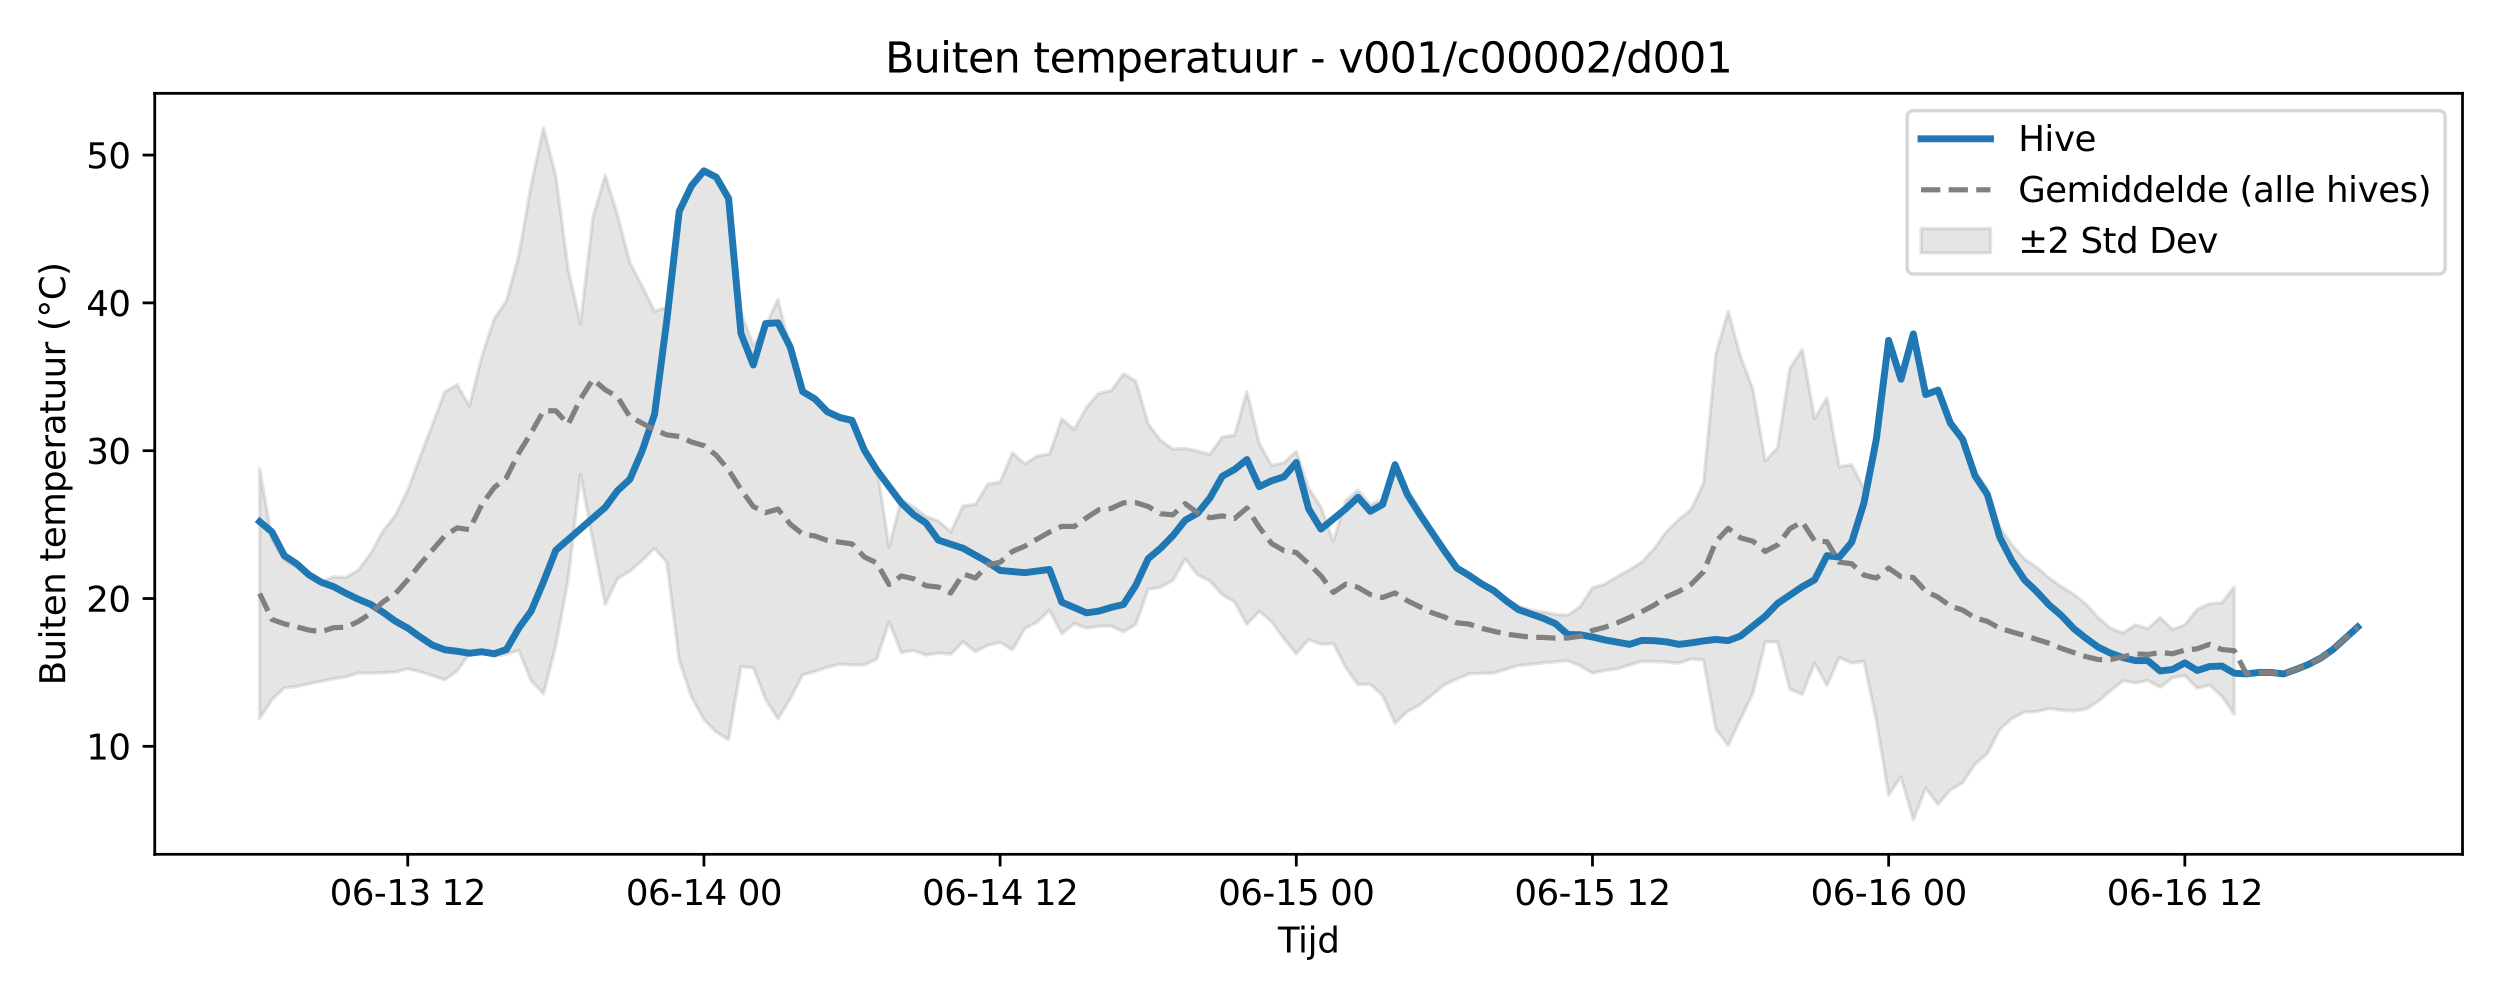 <?xml version="1.0" encoding="utf-8" standalone="no"?>
<!DOCTYPE svg PUBLIC "-//W3C//DTD SVG 1.1//EN"
  "http://www.w3.org/Graphics/SVG/1.1/DTD/svg11.dtd">
<svg xmlns:xlink="http://www.w3.org/1999/xlink" width="720pt" height="288pt" viewBox="0 0 720 288" xmlns="http://www.w3.org/2000/svg" version="1.1">
 <defs>
  <style type="text/css">*{stroke-linejoin: round; stroke-linecap: butt}</style>
 </defs>
 <g id="figure_1">
  <g id="patch_1">
   <path d="M 0 288 
L 720 288 
L 720 0 
L 0 0 
z
" style="fill: #ffffff"/>
  </g>
  <g id="axes_1">
   <g id="patch_2">
    <path d="M 44.57 246.04 
L 709.2 246.04 
L 709.2 26.88 
L 44.57 26.88 
z
" style="fill: #ffffff"/>
   </g>
   <g id="FillBetweenPolyCollection_1">
    <defs>
     <path id="m9aa2c7f801" d="M 74.78 -153.02 
L 74.78 -81.066 
L 78.335 -86.49 
L 81.889 -89.911 
L 85.443 -90.273 
L 88.997 -91.073 
L 92.551 -91.799 
L 96.105 -92.55 
L 99.66 -93.074 
L 103.214 -94.195 
L 106.768 -94.125 
L 110.322 -94.254 
L 113.876 -94.482 
L 117.431 -95.348 
L 120.985 -94.517 
L 124.539 -93.425 
L 128.093 -92.228 
L 131.647 -94.731 
L 135.201 -99.868 
L 138.756 -100.199 
L 142.31 -99.017 
L 145.864 -99.599 
L 149.418 -100.655 
L 152.972 -91.926 
L 156.526 -88.202 
L 160.081 -102.16 
L 163.635 -121.076 
L 167.189 -151.385 
L 170.743 -132.271 
L 174.297 -113.906 
L 177.851 -121.336 
L 181.406 -123.522 
L 184.96 -126.594 
L 188.514 -130.102 
L 192.068 -126.028 
L 195.622 -97.785 
L 199.176 -87.246 
L 202.731 -80.823 
L 206.285 -77.133 
L 209.839 -74.995 
L 213.393 -96.027 
L 216.947 -95.723 
L 220.501 -86.582 
L 224.056 -80.999 
L 227.61 -86.759 
L 231.164 -93.682 
L 234.718 -94.595 
L 238.272 -95.814 
L 241.826 -96.694 
L 245.381 -96.499 
L 248.935 -96.49 
L 252.489 -98.153 
L 256.043 -108.848 
L 259.597 -100.07 
L 263.152 -100.645 
L 266.706 -99.366 
L 270.26 -99.901 
L 273.814 -99.614 
L 277.368 -103.15 
L 280.922 -100.325 
L 284.477 -102.147 
L 288.031 -102.98 
L 291.585 -100.835 
L 295.139 -106.987 
L 298.693 -108.811 
L 302.247 -112.264 
L 305.802 -105.455 
L 309.356 -108.427 
L 312.91 -107.128 
L 316.464 -107.616 
L 320.018 -107.706 
L 323.572 -106.033 
L 327.127 -108.221 
L 330.681 -118.3 
L 334.235 -118.886 
L 337.789 -120.81 
L 341.343 -127.055 
L 344.897 -122.469 
L 348.452 -120.669 
L 352.006 -116.715 
L 355.56 -114.679 
L 359.114 -108.186 
L 362.668 -111.968 
L 366.222 -108.997 
L 369.777 -104.047 
L 373.331 -99.724 
L 376.885 -103.823 
L 380.439 -102.444 
L 383.993 -102.705 
L 387.548 -95.779 
L 391.102 -90.846 
L 394.656 -90.92 
L 398.21 -87.684 
L 401.764 -79.696 
L 405.318 -83.081 
L 408.873 -84.967 
L 412.427 -87.858 
L 415.981 -90.791 
L 419.535 -92.411 
L 423.089 -93.944 
L 426.643 -94.062 
L 430.198 -94.158 
L 433.752 -95.237 
L 437.306 -96.351 
L 440.86 -96.65 
L 444.414 -97.1 
L 447.968 -97.377 
L 451.523 -97.697 
L 455.077 -96.255 
L 458.631 -94.132 
L 462.185 -94.909 
L 465.739 -95.332 
L 469.293 -96.459 
L 472.848 -97.521 
L 476.402 -97.484 
L 479.956 -97.324 
L 483.51 -96.977 
L 487.064 -98.203 
L 490.618 -97.889 
L 494.173 -78.012 
L 497.727 -73.313 
L 501.281 -80.928 
L 504.835 -88.345 
L 508.389 -103.109 
L 511.944 -103.118 
L 515.498 -89.493 
L 519.052 -88.042 
L 522.606 -97.057 
L 526.16 -90.574 
L 529.714 -98.636 
L 533.269 -97.093 
L 536.823 -97.524 
L 540.377 -80.646 
L 543.931 -59.043 
L 547.485 -64.287 
L 551.039 -51.922 
L 554.594 -61.022 
L 558.148 -56.313 
L 561.702 -60.457 
L 565.256 -62.588 
L 568.81 -67.962 
L 572.364 -70.963 
L 575.919 -77.898 
L 579.473 -81.077 
L 583.027 -82.907 
L 586.581 -83.037 
L 590.135 -83.885 
L 593.689 -83.488 
L 597.244 -83.236 
L 600.798 -83.774 
L 604.352 -86.061 
L 607.906 -89.117 
L 611.46 -91.934 
L 615.014 -91.343 
L 618.569 -92.022 
L 622.123 -90.08 
L 625.677 -92.778 
L 629.231 -93.439 
L 632.785 -89.811 
L 636.339 -90.721 
L 639.894 -87.49 
L 643.448 -82.254 
L 643.448 -118.981 
L 643.448 -118.981 
L 639.894 -114.383 
L 636.339 -114.132 
L 632.785 -112.488 
L 629.231 -108.056 
L 625.677 -106.682 
L 622.123 -110.119 
L 618.569 -106.985 
L 615.014 -108.047 
L 611.46 -105.729 
L 607.906 -106.986 
L 604.352 -110.018 
L 600.798 -113.984 
L 597.244 -116.84 
L 593.689 -119.024 
L 590.135 -121.583 
L 586.581 -124.607 
L 583.027 -127.031 
L 579.473 -131.014 
L 575.919 -136.227 
L 572.364 -147.135 
L 568.81 -152.17 
L 565.256 -161.99 
L 561.702 -166.487 
L 558.148 -175.74 
L 554.594 -174.437 
L 551.039 -191.436 
L 547.485 -179.497 
L 543.931 -189.755 
L 540.377 -162.381 
L 536.823 -147.206 
L 533.269 -154.213 
L 529.714 -153.521 
L 526.16 -173.409 
L 522.606 -167.446 
L 519.052 -187.34 
L 515.498 -181.963 
L 511.944 -159.019 
L 508.389 -155.244 
L 504.835 -175.921 
L 501.281 -185.277 
L 497.727 -198.356 
L 494.173 -186.017 
L 490.618 -148.78 
L 487.064 -141.276 
L 483.51 -138.363 
L 479.956 -134.918 
L 476.402 -129.957 
L 472.848 -126.159 
L 469.293 -123.863 
L 465.739 -121.891 
L 462.185 -119.783 
L 458.631 -118.716 
L 455.077 -113.258 
L 451.523 -110.822 
L 447.968 -111.048 
L 444.414 -111.727 
L 440.86 -112.318 
L 437.306 -113.399 
L 433.752 -115.506 
L 430.198 -118.264 
L 426.643 -120.039 
L 423.089 -122.593 
L 419.535 -124.883 
L 415.981 -129.838 
L 412.427 -135.183 
L 408.873 -141.433 
L 405.318 -146.914 
L 401.764 -154.77 
L 398.21 -144.179 
L 394.656 -142.599 
L 391.102 -146.86 
L 387.548 -143.748 
L 383.993 -132.063 
L 380.439 -141.908 
L 376.885 -147.435 
L 373.331 -158.014 
L 369.777 -154.779 
L 366.222 -153.945 
L 362.668 -160.292 
L 359.114 -175.191 
L 355.56 -162.69 
L 352.006 -162.121 
L 348.452 -157.126 
L 344.897 -158.117 
L 341.343 -158.828 
L 337.789 -158.664 
L 334.235 -161.18 
L 330.681 -165.928 
L 327.127 -178.254 
L 323.572 -180.348 
L 320.018 -175.434 
L 316.464 -174.767 
L 312.91 -170.62 
L 309.356 -164.307 
L 305.802 -167.374 
L 302.247 -157.253 
L 298.693 -156.638 
L 295.139 -154.417 
L 291.585 -157.575 
L 288.031 -149.129 
L 284.477 -148.572 
L 280.922 -142.702 
L 277.368 -142.29 
L 273.814 -134.813 
L 270.26 -137.946 
L 266.706 -139.261 
L 263.152 -141.956 
L 259.597 -144.187 
L 256.043 -130.461 
L 252.489 -153.626 
L 248.935 -158.694 
L 245.381 -166.23 
L 241.826 -167.1 
L 238.272 -168.878 
L 234.718 -172.652 
L 231.164 -174.723 
L 227.61 -187.299 
L 224.056 -201.762 
L 220.501 -194.146 
L 216.947 -188.515 
L 213.393 -198.031 
L 209.839 -230.283 
L 206.285 -236.613 
L 202.731 -238.504 
L 199.176 -234.115 
L 195.622 -226.84 
L 192.068 -199.449 
L 188.514 -198.355 
L 184.96 -205.505 
L 181.406 -212.456 
L 177.851 -225.995 
L 174.297 -237.587 
L 170.743 -225.277 
L 167.189 -194.81 
L 163.635 -210.503 
L 160.081 -237.223 
L 156.526 -251.158 
L 152.972 -234.706 
L 149.418 -214.442 
L 145.864 -201.347 
L 142.31 -196.091 
L 138.756 -185.239 
L 135.201 -171.055 
L 131.647 -177.205 
L 128.093 -175.147 
L 124.539 -165.698 
L 120.985 -156.437 
L 117.431 -146.747 
L 113.876 -139.585 
L 110.322 -135.109 
L 106.768 -128.608 
L 103.214 -123.856 
L 99.66 -121.673 
L 96.105 -121.906 
L 92.551 -120.393 
L 88.997 -121.971 
L 85.443 -124.696 
L 81.889 -126.741 
L 78.335 -132.716 
L 74.78 -153.02 
z
" style="stroke: #808080; stroke-opacity: 0.2"/>
    </defs>
    <g clip-path="url(#p217042238e)">
     <use xlink:href="#m9aa2c7f801" x="0" y="288" style="fill: #808080; fill-opacity: 0.2; stroke: #808080; stroke-opacity: 0.2"/>
    </g>
   </g>
   <g id="matplotlib.axis_1">
    <g id="xtick_1">
     <g id="line2d_1">
      <defs>
       <path id="m844fda7d83" d="M 0 0 
L 0 3.5 
" style="stroke: #000000; stroke-width: 0.8"/>
      </defs>
      <g>
       <use xlink:href="#m844fda7d83" x="117.431" y="246.04" style="stroke: #000000; stroke-width: 0.8"/>
      </g>
     </g>
     <g id="text_1">
      <!-- 06-13 12 -->
      <g transform="translate(94.95 260.638) scale(0.1 -0.1)">
       <defs>
        <path id="DejaVuSans-30" d="M 2034 4250 
Q 1547 4250 1301 3770 
Q 1056 3291 1056 2328 
Q 1056 1369 1301 889 
Q 1547 409 2034 409 
Q 2525 409 2770 889 
Q 3016 1369 3016 2328 
Q 3016 3291 2770 3770 
Q 2525 4250 2034 4250 
z
M 2034 4750 
Q 2819 4750 3233 4129 
Q 3647 3509 3647 2328 
Q 3647 1150 3233 529 
Q 2819 -91 2034 -91 
Q 1250 -91 836 529 
Q 422 1150 422 2328 
Q 422 3509 836 4129 
Q 1250 4750 2034 4750 
z
" transform="scale(0.016)"/>
        <path id="DejaVuSans-36" d="M 2113 2584 
Q 1688 2584 1439 2293 
Q 1191 2003 1191 1497 
Q 1191 994 1439 701 
Q 1688 409 2113 409 
Q 2538 409 2786 701 
Q 3034 994 3034 1497 
Q 3034 2003 2786 2293 
Q 2538 2584 2113 2584 
z
M 3366 4563 
L 3366 3988 
Q 3128 4100 2886 4159 
Q 2644 4219 2406 4219 
Q 1781 4219 1451 3797 
Q 1122 3375 1075 2522 
Q 1259 2794 1537 2939 
Q 1816 3084 2150 3084 
Q 2853 3084 3261 2657 
Q 3669 2231 3669 1497 
Q 3669 778 3244 343 
Q 2819 -91 2113 -91 
Q 1303 -91 875 529 
Q 447 1150 447 2328 
Q 447 3434 972 4092 
Q 1497 4750 2381 4750 
Q 2619 4750 2861 4703 
Q 3103 4656 3366 4563 
z
" transform="scale(0.016)"/>
        <path id="DejaVuSans-2d" d="M 313 2009 
L 1997 2009 
L 1997 1497 
L 313 1497 
L 313 2009 
z
" transform="scale(0.016)"/>
        <path id="DejaVuSans-31" d="M 794 531 
L 1825 531 
L 1825 4091 
L 703 3866 
L 703 4441 
L 1819 4666 
L 2450 4666 
L 2450 531 
L 3481 531 
L 3481 0 
L 794 0 
L 794 531 
z
" transform="scale(0.016)"/>
        <path id="DejaVuSans-33" d="M 2597 2516 
Q 3050 2419 3304 2112 
Q 3559 1806 3559 1356 
Q 3559 666 3084 287 
Q 2609 -91 1734 -91 
Q 1441 -91 1130 -33 
Q 819 25 488 141 
L 488 750 
Q 750 597 1062 519 
Q 1375 441 1716 441 
Q 2309 441 2620 675 
Q 2931 909 2931 1356 
Q 2931 1769 2642 2001 
Q 2353 2234 1838 2234 
L 1294 2234 
L 1294 2753 
L 1863 2753 
Q 2328 2753 2575 2939 
Q 2822 3125 2822 3475 
Q 2822 3834 2567 4026 
Q 2313 4219 1838 4219 
Q 1578 4219 1281 4162 
Q 984 4106 628 3988 
L 628 4550 
Q 988 4650 1302 4700 
Q 1616 4750 1894 4750 
Q 2613 4750 3031 4423 
Q 3450 4097 3450 3541 
Q 3450 3153 3228 2886 
Q 3006 2619 2597 2516 
z
" transform="scale(0.016)"/>
        <path id="DejaVuSans-20" transform="scale(0.016)"/>
        <path id="DejaVuSans-32" d="M 1228 531 
L 3431 531 
L 3431 0 
L 469 0 
L 469 531 
Q 828 903 1448 1529 
Q 2069 2156 2228 2338 
Q 2531 2678 2651 2914 
Q 2772 3150 2772 3378 
Q 2772 3750 2511 3984 
Q 2250 4219 1831 4219 
Q 1534 4219 1204 4116 
Q 875 4013 500 3803 
L 500 4441 
Q 881 4594 1212 4672 
Q 1544 4750 1819 4750 
Q 2544 4750 2975 4387 
Q 3406 4025 3406 3419 
Q 3406 3131 3298 2873 
Q 3191 2616 2906 2266 
Q 2828 2175 2409 1742 
Q 1991 1309 1228 531 
z
" transform="scale(0.016)"/>
       </defs>
       <use xlink:href="#DejaVuSans-30"/>
       <use xlink:href="#DejaVuSans-36" transform="translate(63.623 0)"/>
       <use xlink:href="#DejaVuSans-2d" transform="translate(127.246 0)"/>
       <use xlink:href="#DejaVuSans-31" transform="translate(163.33 0)"/>
       <use xlink:href="#DejaVuSans-33" transform="translate(226.953 0)"/>
       <use xlink:href="#DejaVuSans-20" transform="translate(290.576 0)"/>
       <use xlink:href="#DejaVuSans-31" transform="translate(322.363 0)"/>
       <use xlink:href="#DejaVuSans-32" transform="translate(385.986 0)"/>
      </g>
     </g>
    </g>
    <g id="xtick_2">
     <g id="line2d_2">
      <g>
       <use xlink:href="#m844fda7d83" x="202.731" y="246.04" style="stroke: #000000; stroke-width: 0.8"/>
      </g>
     </g>
     <g id="text_2">
      <!-- 06-14 00 -->
      <g transform="translate(180.25 260.638) scale(0.1 -0.1)">
       <defs>
        <path id="DejaVuSans-34" d="M 2419 4116 
L 825 1625 
L 2419 1625 
L 2419 4116 
z
M 2253 4666 
L 3047 4666 
L 3047 1625 
L 3713 1625 
L 3713 1100 
L 3047 1100 
L 3047 0 
L 2419 0 
L 2419 1100 
L 313 1100 
L 313 1709 
L 2253 4666 
z
" transform="scale(0.016)"/>
       </defs>
       <use xlink:href="#DejaVuSans-30"/>
       <use xlink:href="#DejaVuSans-36" transform="translate(63.623 0)"/>
       <use xlink:href="#DejaVuSans-2d" transform="translate(127.246 0)"/>
       <use xlink:href="#DejaVuSans-31" transform="translate(163.33 0)"/>
       <use xlink:href="#DejaVuSans-34" transform="translate(226.953 0)"/>
       <use xlink:href="#DejaVuSans-20" transform="translate(290.576 0)"/>
       <use xlink:href="#DejaVuSans-30" transform="translate(322.363 0)"/>
       <use xlink:href="#DejaVuSans-30" transform="translate(385.986 0)"/>
      </g>
     </g>
    </g>
    <g id="xtick_3">
     <g id="line2d_3">
      <g>
       <use xlink:href="#m844fda7d83" x="288.031" y="246.04" style="stroke: #000000; stroke-width: 0.8"/>
      </g>
     </g>
     <g id="text_3">
      <!-- 06-14 12 -->
      <g transform="translate(265.55 260.638) scale(0.1 -0.1)">
       <use xlink:href="#DejaVuSans-30"/>
       <use xlink:href="#DejaVuSans-36" transform="translate(63.623 0)"/>
       <use xlink:href="#DejaVuSans-2d" transform="translate(127.246 0)"/>
       <use xlink:href="#DejaVuSans-31" transform="translate(163.33 0)"/>
       <use xlink:href="#DejaVuSans-34" transform="translate(226.953 0)"/>
       <use xlink:href="#DejaVuSans-20" transform="translate(290.576 0)"/>
       <use xlink:href="#DejaVuSans-31" transform="translate(322.363 0)"/>
       <use xlink:href="#DejaVuSans-32" transform="translate(385.986 0)"/>
      </g>
     </g>
    </g>
    <g id="xtick_4">
     <g id="line2d_4">
      <g>
       <use xlink:href="#m844fda7d83" x="373.331" y="246.04" style="stroke: #000000; stroke-width: 0.8"/>
      </g>
     </g>
     <g id="text_4">
      <!-- 06-15 00 -->
      <g transform="translate(350.85 260.638) scale(0.1 -0.1)">
       <defs>
        <path id="DejaVuSans-35" d="M 691 4666 
L 3169 4666 
L 3169 4134 
L 1269 4134 
L 1269 2991 
Q 1406 3038 1543 3061 
Q 1681 3084 1819 3084 
Q 2600 3084 3056 2656 
Q 3513 2228 3513 1497 
Q 3513 744 3044 326 
Q 2575 -91 1722 -91 
Q 1428 -91 1123 -41 
Q 819 9 494 109 
L 494 744 
Q 775 591 1075 516 
Q 1375 441 1709 441 
Q 2250 441 2565 725 
Q 2881 1009 2881 1497 
Q 2881 1984 2565 2268 
Q 2250 2553 1709 2553 
Q 1456 2553 1204 2497 
Q 953 2441 691 2322 
L 691 4666 
z
" transform="scale(0.016)"/>
       </defs>
       <use xlink:href="#DejaVuSans-30"/>
       <use xlink:href="#DejaVuSans-36" transform="translate(63.623 0)"/>
       <use xlink:href="#DejaVuSans-2d" transform="translate(127.246 0)"/>
       <use xlink:href="#DejaVuSans-31" transform="translate(163.33 0)"/>
       <use xlink:href="#DejaVuSans-35" transform="translate(226.953 0)"/>
       <use xlink:href="#DejaVuSans-20" transform="translate(290.576 0)"/>
       <use xlink:href="#DejaVuSans-30" transform="translate(322.363 0)"/>
       <use xlink:href="#DejaVuSans-30" transform="translate(385.986 0)"/>
      </g>
     </g>
    </g>
    <g id="xtick_5">
     <g id="line2d_5">
      <g>
       <use xlink:href="#m844fda7d83" x="458.631" y="246.04" style="stroke: #000000; stroke-width: 0.8"/>
      </g>
     </g>
     <g id="text_5">
      <!-- 06-15 12 -->
      <g transform="translate(436.15 260.638) scale(0.1 -0.1)">
       <use xlink:href="#DejaVuSans-30"/>
       <use xlink:href="#DejaVuSans-36" transform="translate(63.623 0)"/>
       <use xlink:href="#DejaVuSans-2d" transform="translate(127.246 0)"/>
       <use xlink:href="#DejaVuSans-31" transform="translate(163.33 0)"/>
       <use xlink:href="#DejaVuSans-35" transform="translate(226.953 0)"/>
       <use xlink:href="#DejaVuSans-20" transform="translate(290.576 0)"/>
       <use xlink:href="#DejaVuSans-31" transform="translate(322.363 0)"/>
       <use xlink:href="#DejaVuSans-32" transform="translate(385.986 0)"/>
      </g>
     </g>
    </g>
    <g id="xtick_6">
     <g id="line2d_6">
      <g>
       <use xlink:href="#m844fda7d83" x="543.931" y="246.04" style="stroke: #000000; stroke-width: 0.8"/>
      </g>
     </g>
     <g id="text_6">
      <!-- 06-16 00 -->
      <g transform="translate(521.451 260.638) scale(0.1 -0.1)">
       <use xlink:href="#DejaVuSans-30"/>
       <use xlink:href="#DejaVuSans-36" transform="translate(63.623 0)"/>
       <use xlink:href="#DejaVuSans-2d" transform="translate(127.246 0)"/>
       <use xlink:href="#DejaVuSans-31" transform="translate(163.33 0)"/>
       <use xlink:href="#DejaVuSans-36" transform="translate(226.953 0)"/>
       <use xlink:href="#DejaVuSans-20" transform="translate(290.576 0)"/>
       <use xlink:href="#DejaVuSans-30" transform="translate(322.363 0)"/>
       <use xlink:href="#DejaVuSans-30" transform="translate(385.986 0)"/>
      </g>
     </g>
    </g>
    <g id="xtick_7">
     <g id="line2d_7">
      <g>
       <use xlink:href="#m844fda7d83" x="629.231" y="246.04" style="stroke: #000000; stroke-width: 0.8"/>
      </g>
     </g>
     <g id="text_7">
      <!-- 06-16 12 -->
      <g transform="translate(606.751 260.638) scale(0.1 -0.1)">
       <use xlink:href="#DejaVuSans-30"/>
       <use xlink:href="#DejaVuSans-36" transform="translate(63.623 0)"/>
       <use xlink:href="#DejaVuSans-2d" transform="translate(127.246 0)"/>
       <use xlink:href="#DejaVuSans-31" transform="translate(163.33 0)"/>
       <use xlink:href="#DejaVuSans-36" transform="translate(226.953 0)"/>
       <use xlink:href="#DejaVuSans-20" transform="translate(290.576 0)"/>
       <use xlink:href="#DejaVuSans-31" transform="translate(322.363 0)"/>
       <use xlink:href="#DejaVuSans-32" transform="translate(385.986 0)"/>
      </g>
     </g>
    </g>
    <g id="text_8">
     <!-- Tijd -->
     <g transform="translate(368.035 274.317) scale(0.1 -0.1)">
      <defs>
       <path id="DejaVuSans-54" d="M -19 4666 
L 3928 4666 
L 3928 4134 
L 2272 4134 
L 2272 0 
L 1638 0 
L 1638 4134 
L -19 4134 
L -19 4666 
z
" transform="scale(0.016)"/>
       <path id="DejaVuSans-69" d="M 603 3500 
L 1178 3500 
L 1178 0 
L 603 0 
L 603 3500 
z
M 603 4863 
L 1178 4863 
L 1178 4134 
L 603 4134 
L 603 4863 
z
" transform="scale(0.016)"/>
       <path id="DejaVuSans-6a" d="M 603 3500 
L 1178 3500 
L 1178 -63 
Q 1178 -731 923 -1031 
Q 669 -1331 103 -1331 
L -116 -1331 
L -116 -844 
L 38 -844 
Q 366 -844 484 -692 
Q 603 -541 603 -63 
L 603 3500 
z
M 603 4863 
L 1178 4863 
L 1178 4134 
L 603 4134 
L 603 4863 
z
" transform="scale(0.016)"/>
       <path id="DejaVuSans-64" d="M 2906 2969 
L 2906 4863 
L 3481 4863 
L 3481 0 
L 2906 0 
L 2906 525 
Q 2725 213 2448 61 
Q 2172 -91 1784 -91 
Q 1150 -91 751 415 
Q 353 922 353 1747 
Q 353 2572 751 3078 
Q 1150 3584 1784 3584 
Q 2172 3584 2448 3432 
Q 2725 3281 2906 2969 
z
M 947 1747 
Q 947 1113 1208 752 
Q 1469 391 1925 391 
Q 2381 391 2643 752 
Q 2906 1113 2906 1747 
Q 2906 2381 2643 2742 
Q 2381 3103 1925 3103 
Q 1469 3103 1208 2742 
Q 947 2381 947 1747 
z
" transform="scale(0.016)"/>
      </defs>
      <use xlink:href="#DejaVuSans-54"/>
      <use xlink:href="#DejaVuSans-69" transform="translate(57.959 0)"/>
      <use xlink:href="#DejaVuSans-6a" transform="translate(85.742 0)"/>
      <use xlink:href="#DejaVuSans-64" transform="translate(113.525 0)"/>
     </g>
    </g>
   </g>
   <g id="matplotlib.axis_2">
    <g id="ytick_1">
     <g id="line2d_8">
      <defs>
       <path id="m7221cbffa6" d="M 0 0 
L -3.5 0 
" style="stroke: #000000; stroke-width: 0.8"/>
      </defs>
      <g>
       <use xlink:href="#m7221cbffa6" x="44.57" y="214.949" style="stroke: #000000; stroke-width: 0.8"/>
      </g>
     </g>
     <g id="text_9">
      <!-- 10 -->
      <g transform="translate(24.845 218.748) scale(0.1 -0.1)">
       <use xlink:href="#DejaVuSans-31"/>
       <use xlink:href="#DejaVuSans-30" transform="translate(63.623 0)"/>
      </g>
     </g>
    </g>
    <g id="ytick_2">
     <g id="line2d_9">
      <g>
       <use xlink:href="#m7221cbffa6" x="44.57" y="172.376" style="stroke: #000000; stroke-width: 0.8"/>
      </g>
     </g>
     <g id="text_10">
      <!-- 20 -->
      <g transform="translate(24.845 176.175) scale(0.1 -0.1)">
       <use xlink:href="#DejaVuSans-32"/>
       <use xlink:href="#DejaVuSans-30" transform="translate(63.623 0)"/>
      </g>
     </g>
    </g>
    <g id="ytick_3">
     <g id="line2d_10">
      <g>
       <use xlink:href="#m7221cbffa6" x="44.57" y="129.803" style="stroke: #000000; stroke-width: 0.8"/>
      </g>
     </g>
     <g id="text_11">
      <!-- 30 -->
      <g transform="translate(24.845 133.602) scale(0.1 -0.1)">
       <use xlink:href="#DejaVuSans-33"/>
       <use xlink:href="#DejaVuSans-30" transform="translate(63.623 0)"/>
      </g>
     </g>
    </g>
    <g id="ytick_4">
     <g id="line2d_11">
      <g>
       <use xlink:href="#m7221cbffa6" x="44.57" y="87.23" style="stroke: #000000; stroke-width: 0.8"/>
      </g>
     </g>
     <g id="text_12">
      <!-- 40 -->
      <g transform="translate(24.845 91.029) scale(0.1 -0.1)">
       <use xlink:href="#DejaVuSans-34"/>
       <use xlink:href="#DejaVuSans-30" transform="translate(63.623 0)"/>
      </g>
     </g>
    </g>
    <g id="ytick_5">
     <g id="line2d_12">
      <g>
       <use xlink:href="#m7221cbffa6" x="44.57" y="44.657" style="stroke: #000000; stroke-width: 0.8"/>
      </g>
     </g>
     <g id="text_13">
      <!-- 50 -->
      <g transform="translate(24.845 48.456) scale(0.1 -0.1)">
       <use xlink:href="#DejaVuSans-35"/>
       <use xlink:href="#DejaVuSans-30" transform="translate(63.623 0)"/>
      </g>
     </g>
    </g>
    <g id="text_14">
     <!-- Buiten temperatuur (°C) -->
     <g transform="translate(18.765 197.355) rotate(-90) scale(0.1 -0.1)">
      <defs>
       <path id="DejaVuSans-42" d="M 1259 2228 
L 1259 519 
L 2272 519 
Q 2781 519 3026 730 
Q 3272 941 3272 1375 
Q 3272 1813 3026 2020 
Q 2781 2228 2272 2228 
L 1259 2228 
z
M 1259 4147 
L 1259 2741 
L 2194 2741 
Q 2656 2741 2882 2914 
Q 3109 3088 3109 3444 
Q 3109 3797 2882 3972 
Q 2656 4147 2194 4147 
L 1259 4147 
z
M 628 4666 
L 2241 4666 
Q 2963 4666 3353 4366 
Q 3744 4066 3744 3513 
Q 3744 3084 3544 2831 
Q 3344 2578 2956 2516 
Q 3422 2416 3680 2098 
Q 3938 1781 3938 1306 
Q 3938 681 3513 340 
Q 3088 0 2303 0 
L 628 0 
L 628 4666 
z
" transform="scale(0.016)"/>
       <path id="DejaVuSans-75" d="M 544 1381 
L 544 3500 
L 1119 3500 
L 1119 1403 
Q 1119 906 1312 657 
Q 1506 409 1894 409 
Q 2359 409 2629 706 
Q 2900 1003 2900 1516 
L 2900 3500 
L 3475 3500 
L 3475 0 
L 2900 0 
L 2900 538 
Q 2691 219 2414 64 
Q 2138 -91 1772 -91 
Q 1169 -91 856 284 
Q 544 659 544 1381 
z
M 1991 3584 
L 1991 3584 
z
" transform="scale(0.016)"/>
       <path id="DejaVuSans-74" d="M 1172 4494 
L 1172 3500 
L 2356 3500 
L 2356 3053 
L 1172 3053 
L 1172 1153 
Q 1172 725 1289 603 
Q 1406 481 1766 481 
L 2356 481 
L 2356 0 
L 1766 0 
Q 1100 0 847 248 
Q 594 497 594 1153 
L 594 3053 
L 172 3053 
L 172 3500 
L 594 3500 
L 594 4494 
L 1172 4494 
z
" transform="scale(0.016)"/>
       <path id="DejaVuSans-65" d="M 3597 1894 
L 3597 1613 
L 953 1613 
Q 991 1019 1311 708 
Q 1631 397 2203 397 
Q 2534 397 2845 478 
Q 3156 559 3463 722 
L 3463 178 
Q 3153 47 2828 -22 
Q 2503 -91 2169 -91 
Q 1331 -91 842 396 
Q 353 884 353 1716 
Q 353 2575 817 3079 
Q 1281 3584 2069 3584 
Q 2775 3584 3186 3129 
Q 3597 2675 3597 1894 
z
M 3022 2063 
Q 3016 2534 2758 2815 
Q 2500 3097 2075 3097 
Q 1594 3097 1305 2825 
Q 1016 2553 972 2059 
L 3022 2063 
z
" transform="scale(0.016)"/>
       <path id="DejaVuSans-6e" d="M 3513 2113 
L 3513 0 
L 2938 0 
L 2938 2094 
Q 2938 2591 2744 2837 
Q 2550 3084 2163 3084 
Q 1697 3084 1428 2787 
Q 1159 2491 1159 1978 
L 1159 0 
L 581 0 
L 581 3500 
L 1159 3500 
L 1159 2956 
Q 1366 3272 1645 3428 
Q 1925 3584 2291 3584 
Q 2894 3584 3203 3211 
Q 3513 2838 3513 2113 
z
" transform="scale(0.016)"/>
       <path id="DejaVuSans-6d" d="M 3328 2828 
Q 3544 3216 3844 3400 
Q 4144 3584 4550 3584 
Q 5097 3584 5394 3201 
Q 5691 2819 5691 2113 
L 5691 0 
L 5113 0 
L 5113 2094 
Q 5113 2597 4934 2840 
Q 4756 3084 4391 3084 
Q 3944 3084 3684 2787 
Q 3425 2491 3425 1978 
L 3425 0 
L 2847 0 
L 2847 2094 
Q 2847 2600 2669 2842 
Q 2491 3084 2119 3084 
Q 1678 3084 1418 2786 
Q 1159 2488 1159 1978 
L 1159 0 
L 581 0 
L 581 3500 
L 1159 3500 
L 1159 2956 
Q 1356 3278 1631 3431 
Q 1906 3584 2284 3584 
Q 2666 3584 2933 3390 
Q 3200 3197 3328 2828 
z
" transform="scale(0.016)"/>
       <path id="DejaVuSans-70" d="M 1159 525 
L 1159 -1331 
L 581 -1331 
L 581 3500 
L 1159 3500 
L 1159 2969 
Q 1341 3281 1617 3432 
Q 1894 3584 2278 3584 
Q 2916 3584 3314 3078 
Q 3713 2572 3713 1747 
Q 3713 922 3314 415 
Q 2916 -91 2278 -91 
Q 1894 -91 1617 61 
Q 1341 213 1159 525 
z
M 3116 1747 
Q 3116 2381 2855 2742 
Q 2594 3103 2138 3103 
Q 1681 3103 1420 2742 
Q 1159 2381 1159 1747 
Q 1159 1113 1420 752 
Q 1681 391 2138 391 
Q 2594 391 2855 752 
Q 3116 1113 3116 1747 
z
" transform="scale(0.016)"/>
       <path id="DejaVuSans-72" d="M 2631 2963 
Q 2534 3019 2420 3045 
Q 2306 3072 2169 3072 
Q 1681 3072 1420 2755 
Q 1159 2438 1159 1844 
L 1159 0 
L 581 0 
L 581 3500 
L 1159 3500 
L 1159 2956 
Q 1341 3275 1631 3429 
Q 1922 3584 2338 3584 
Q 2397 3584 2469 3576 
Q 2541 3569 2628 3553 
L 2631 2963 
z
" transform="scale(0.016)"/>
       <path id="DejaVuSans-61" d="M 2194 1759 
Q 1497 1759 1228 1600 
Q 959 1441 959 1056 
Q 959 750 1161 570 
Q 1363 391 1709 391 
Q 2188 391 2477 730 
Q 2766 1069 2766 1631 
L 2766 1759 
L 2194 1759 
z
M 3341 1997 
L 3341 0 
L 2766 0 
L 2766 531 
Q 2569 213 2275 61 
Q 1981 -91 1556 -91 
Q 1019 -91 701 211 
Q 384 513 384 1019 
Q 384 1609 779 1909 
Q 1175 2209 1959 2209 
L 2766 2209 
L 2766 2266 
Q 2766 2663 2505 2880 
Q 2244 3097 1772 3097 
Q 1472 3097 1187 3025 
Q 903 2953 641 2809 
L 641 3341 
Q 956 3463 1253 3523 
Q 1550 3584 1831 3584 
Q 2591 3584 2966 3190 
Q 3341 2797 3341 1997 
z
" transform="scale(0.016)"/>
       <path id="DejaVuSans-28" d="M 1984 4856 
Q 1566 4138 1362 3434 
Q 1159 2731 1159 2009 
Q 1159 1288 1364 580 
Q 1569 -128 1984 -844 
L 1484 -844 
Q 1016 -109 783 600 
Q 550 1309 550 2009 
Q 550 2706 781 3412 
Q 1013 4119 1484 4856 
L 1984 4856 
z
" transform="scale(0.016)"/>
       <path id="DejaVuSans-b0" d="M 1600 4347 
Q 1350 4347 1178 4173 
Q 1006 4000 1006 3750 
Q 1006 3503 1178 3333 
Q 1350 3163 1600 3163 
Q 1850 3163 2022 3333 
Q 2194 3503 2194 3750 
Q 2194 3997 2020 4172 
Q 1847 4347 1600 4347 
z
M 1600 4750 
Q 1800 4750 1984 4673 
Q 2169 4597 2303 4453 
Q 2447 4313 2519 4134 
Q 2591 3956 2591 3750 
Q 2591 3338 2302 3052 
Q 2013 2766 1594 2766 
Q 1172 2766 890 3047 
Q 609 3328 609 3750 
Q 609 4169 896 4459 
Q 1184 4750 1600 4750 
z
" transform="scale(0.016)"/>
       <path id="DejaVuSans-43" d="M 4122 4306 
L 4122 3641 
Q 3803 3938 3442 4084 
Q 3081 4231 2675 4231 
Q 1875 4231 1450 3742 
Q 1025 3253 1025 2328 
Q 1025 1406 1450 917 
Q 1875 428 2675 428 
Q 3081 428 3442 575 
Q 3803 722 4122 1019 
L 4122 359 
Q 3791 134 3420 21 
Q 3050 -91 2638 -91 
Q 1578 -91 968 557 
Q 359 1206 359 2328 
Q 359 3453 968 4101 
Q 1578 4750 2638 4750 
Q 3056 4750 3426 4639 
Q 3797 4528 4122 4306 
z
" transform="scale(0.016)"/>
       <path id="DejaVuSans-29" d="M 513 4856 
L 1013 4856 
Q 1481 4119 1714 3412 
Q 1947 2706 1947 2009 
Q 1947 1309 1714 600 
Q 1481 -109 1013 -844 
L 513 -844 
Q 928 -128 1133 580 
Q 1338 1288 1338 2009 
Q 1338 2731 1133 3434 
Q 928 4138 513 4856 
z
" transform="scale(0.016)"/>
      </defs>
      <use xlink:href="#DejaVuSans-42"/>
      <use xlink:href="#DejaVuSans-75" transform="translate(68.604 0)"/>
      <use xlink:href="#DejaVuSans-69" transform="translate(131.982 0)"/>
      <use xlink:href="#DejaVuSans-74" transform="translate(159.766 0)"/>
      <use xlink:href="#DejaVuSans-65" transform="translate(198.975 0)"/>
      <use xlink:href="#DejaVuSans-6e" transform="translate(260.498 0)"/>
      <use xlink:href="#DejaVuSans-20" transform="translate(323.877 0)"/>
      <use xlink:href="#DejaVuSans-74" transform="translate(355.664 0)"/>
      <use xlink:href="#DejaVuSans-65" transform="translate(394.873 0)"/>
      <use xlink:href="#DejaVuSans-6d" transform="translate(456.396 0)"/>
      <use xlink:href="#DejaVuSans-70" transform="translate(553.809 0)"/>
      <use xlink:href="#DejaVuSans-65" transform="translate(617.285 0)"/>
      <use xlink:href="#DejaVuSans-72" transform="translate(678.809 0)"/>
      <use xlink:href="#DejaVuSans-61" transform="translate(719.922 0)"/>
      <use xlink:href="#DejaVuSans-74" transform="translate(781.201 0)"/>
      <use xlink:href="#DejaVuSans-75" transform="translate(820.41 0)"/>
      <use xlink:href="#DejaVuSans-75" transform="translate(883.789 0)"/>
      <use xlink:href="#DejaVuSans-72" transform="translate(947.168 0)"/>
      <use xlink:href="#DejaVuSans-20" transform="translate(988.281 0)"/>
      <use xlink:href="#DejaVuSans-28" transform="translate(1020.068 0)"/>
      <use xlink:href="#DejaVuSans-b0" transform="translate(1059.082 0)"/>
      <use xlink:href="#DejaVuSans-43" transform="translate(1109.082 0)"/>
      <use xlink:href="#DejaVuSans-29" transform="translate(1178.906 0)"/>
     </g>
    </g>
   </g>
   <g id="line2d_13">
    <path d="M 74.78 150.238 
L 78.335 153.218 
L 81.889 160.03 
L 85.443 162.371 
L 88.997 165.564 
L 92.551 167.693 
L 96.105 168.97 
L 99.66 170.886 
L 103.214 172.589 
L 106.768 174.079 
L 110.322 176.349 
L 113.876 178.904 
L 117.431 180.89 
L 120.985 183.445 
L 124.539 185.786 
L 128.093 187.134 
L 131.647 187.56 
L 135.201 188.128 
L 138.756 187.702 
L 142.31 188.27 
L 145.864 187.063 
L 149.418 180.89 
L 152.972 175.994 
L 156.526 167.551 
L 160.081 158.469 
L 174.297 146.122 
L 177.851 141.297 
L 181.406 138.034 
L 184.96 129.803 
L 188.514 119.301 
L 192.068 92.055 
L 195.622 60.835 
L 199.176 53.455 
L 202.731 49.198 
L 206.285 51.043 
L 209.839 57.145 
L 213.393 96.028 
L 216.947 105.11 
L 220.501 93.19 
L 224.056 92.977 
L 227.61 100.002 
L 231.164 112.774 
L 234.718 114.902 
L 238.272 118.592 
L 241.826 120.224 
L 245.381 121.075 
L 248.935 129.661 
L 252.489 135.337 
L 259.597 144.845 
L 263.152 148.251 
L 266.706 150.664 
L 270.26 155.559 
L 277.368 157.901 
L 284.477 161.874 
L 288.031 164.287 
L 295.139 164.925 
L 302.247 164.003 
L 305.802 173.44 
L 312.91 176.491 
L 316.464 175.994 
L 320.018 174.93 
L 323.572 174.079 
L 327.127 168.544 
L 330.681 160.881 
L 334.235 157.901 
L 337.789 154.282 
L 341.343 149.812 
L 344.897 147.825 
L 348.452 143.426 
L 352.006 137.182 
L 355.56 135.195 
L 359.114 132.357 
L 362.668 140.162 
L 366.222 138.459 
L 369.777 137.324 
L 373.331 133.209 
L 376.885 146.548 
L 380.439 152.366 
L 387.548 146.548 
L 391.102 143.213 
L 394.656 147.258 
L 398.21 145.271 
L 401.764 133.847 
L 405.318 142.433 
L 408.873 148.109 
L 415.981 158.61 
L 419.535 163.577 
L 423.089 165.706 
L 426.643 168.118 
L 430.198 170.105 
L 433.752 173.014 
L 437.306 175.569 
L 444.414 178.052 
L 447.968 179.613 
L 451.523 182.735 
L 455.077 182.806 
L 458.631 183.445 
L 462.185 184.296 
L 469.293 185.573 
L 472.848 184.438 
L 476.402 184.509 
L 479.956 184.864 
L 483.51 185.573 
L 487.064 185.148 
L 490.618 184.58 
L 494.173 184.154 
L 497.727 184.509 
L 501.281 183.161 
L 508.389 177.484 
L 511.944 173.795 
L 519.052 168.97 
L 522.606 166.983 
L 526.16 160.03 
L 529.714 160.455 
L 533.269 156.198 
L 536.823 144.845 
L 540.377 126.539 
L 543.931 98.015 
L 547.485 109.226 
L 551.039 96.17 
L 554.594 113.625 
L 558.148 112.348 
L 561.702 121.856 
L 565.256 126.539 
L 568.81 137.04 
L 572.364 142.433 
L 575.919 154.708 
L 579.473 161.591 
L 583.027 166.983 
L 586.581 170.389 
L 590.135 174.221 
L 593.689 177.272 
L 597.244 181.032 
L 600.798 183.87 
L 604.352 186.425 
L 607.906 188.128 
L 611.46 189.405 
L 615.014 190.256 
L 618.569 190.256 
L 622.123 193.236 
L 625.677 192.811 
L 629.231 190.895 
L 632.785 193.095 
L 636.339 191.959 
L 639.894 191.817 
L 643.448 193.875 
L 647.002 194.088 
L 650.556 193.662 
L 654.11 193.662 
L 657.665 194.088 
L 661.219 192.811 
L 664.773 191.392 
L 668.327 189.547 
L 671.881 187.063 
L 678.99 180.607 
L 678.99 180.607 
" clip-path="url(#p217042238e)" style="fill: none; stroke: #1f77b4; stroke-width: 2; stroke-linecap: square"/>
   </g>
   <g id="line2d_14">
    <path d="M 74.78 170.957 
L 78.335 178.397 
L 81.889 179.674 
L 85.443 180.515 
L 88.997 181.478 
L 92.551 181.904 
L 96.105 180.772 
L 99.66 180.627 
L 103.214 178.975 
L 106.768 176.633 
L 110.322 173.318 
L 113.876 170.967 
L 117.431 166.953 
L 120.985 162.523 
L 128.093 154.313 
L 131.647 152.032 
L 135.201 152.539 
L 138.756 145.281 
L 142.31 140.446 
L 145.864 137.527 
L 149.418 130.451 
L 152.972 124.684 
L 156.526 118.32 
L 160.081 118.308 
L 163.635 122.211 
L 167.189 114.902 
L 170.743 109.226 
L 174.297 112.253 
L 177.851 114.335 
L 181.406 120.011 
L 188.514 123.772 
L 192.068 125.262 
L 195.622 125.687 
L 199.176 127.319 
L 202.731 128.336 
L 206.285 131.127 
L 209.839 135.361 
L 213.393 140.971 
L 216.947 145.881 
L 220.501 147.636 
L 224.056 146.619 
L 227.61 150.971 
L 231.164 153.797 
L 234.718 154.377 
L 238.272 155.654 
L 245.381 156.636 
L 248.935 160.408 
L 252.489 162.111 
L 256.043 168.345 
L 259.597 165.872 
L 263.152 166.699 
L 266.706 168.686 
L 270.26 169.076 
L 273.814 170.786 
L 277.368 165.28 
L 280.922 166.486 
L 284.477 162.641 
L 288.031 161.945 
L 291.585 158.795 
L 295.139 157.298 
L 302.247 153.242 
L 305.802 151.586 
L 309.356 151.633 
L 312.91 149.126 
L 316.464 146.808 
L 320.018 146.43 
L 323.572 144.81 
L 327.127 144.762 
L 330.681 145.886 
L 334.235 147.967 
L 337.789 148.263 
L 341.343 145.058 
L 344.897 147.707 
L 348.452 149.103 
L 352.006 148.582 
L 355.56 149.315 
L 359.114 146.312 
L 362.668 151.87 
L 366.222 156.529 
L 369.777 158.587 
L 373.331 159.131 
L 376.885 162.371 
L 380.439 165.824 
L 383.993 170.616 
L 387.548 168.237 
L 391.102 169.147 
L 394.656 171.24 
L 398.21 172.068 
L 401.764 170.767 
L 405.318 173.003 
L 412.427 176.479 
L 415.981 177.686 
L 419.535 179.353 
L 423.089 179.731 
L 426.643 180.949 
L 433.752 182.629 
L 440.86 183.516 
L 444.414 183.587 
L 447.968 183.788 
L 451.523 183.74 
L 455.077 183.244 
L 458.631 181.576 
L 462.185 180.654 
L 465.739 179.388 
L 469.293 177.839 
L 472.848 176.16 
L 476.402 174.28 
L 479.956 171.879 
L 483.51 170.33 
L 487.064 168.26 
L 490.618 164.665 
L 494.173 155.985 
L 497.727 152.165 
L 501.281 154.897 
L 504.835 155.867 
L 508.389 158.823 
L 511.944 156.931 
L 515.498 152.272 
L 519.052 150.309 
L 522.606 155.749 
L 526.16 156.009 
L 529.714 161.922 
L 533.269 162.347 
L 536.823 165.635 
L 540.377 166.486 
L 543.931 163.601 
L 547.485 166.108 
L 551.039 166.321 
L 554.594 170.271 
L 558.148 171.974 
L 561.702 174.528 
L 565.256 175.711 
L 568.81 177.934 
L 572.364 178.951 
L 575.919 180.938 
L 583.027 183.031 
L 590.135 185.266 
L 593.689 186.744 
L 600.798 189.121 
L 604.352 189.961 
L 607.906 189.949 
L 615.014 188.305 
L 618.569 188.497 
L 622.123 187.901 
L 625.677 188.27 
L 629.231 187.253 
L 632.785 186.851 
L 636.339 185.573 
L 639.894 187.063 
L 643.448 187.383 
L 647.002 194.088 
L 650.556 193.662 
L 654.11 193.662 
L 657.665 194.088 
L 661.219 192.811 
L 664.773 191.392 
L 668.327 189.547 
L 671.881 187.063 
L 678.99 180.607 
L 678.99 180.607 
" clip-path="url(#p217042238e)" style="fill: none; stroke-dasharray: 5.55,2.4; stroke-dashoffset: 0; stroke: #808080; stroke-width: 1.5"/>
   </g>
   <g id="patch_3">
    <path d="M 44.57 246.04 
L 44.57 26.88 
" style="fill: none; stroke: #000000; stroke-width: 0.8; stroke-linejoin: miter; stroke-linecap: square"/>
   </g>
   <g id="patch_4">
    <path d="M 709.2 246.04 
L 709.2 26.88 
" style="fill: none; stroke: #000000; stroke-width: 0.8; stroke-linejoin: miter; stroke-linecap: square"/>
   </g>
   <g id="patch_5">
    <path d="M 44.57 246.04 
L 709.2 246.04 
" style="fill: none; stroke: #000000; stroke-width: 0.8; stroke-linejoin: miter; stroke-linecap: square"/>
   </g>
   <g id="patch_6">
    <path d="M 44.57 26.88 
L 709.2 26.88 
" style="fill: none; stroke: #000000; stroke-width: 0.8; stroke-linejoin: miter; stroke-linecap: square"/>
   </g>
   <g id="text_15">
    <!-- Buiten temperatuur - v001/c00002/d001 -->
    <g transform="translate(254.916 20.88) scale(0.12 -0.12)">
     <defs>
      <path id="DejaVuSans-76" d="M 191 3500 
L 800 3500 
L 1894 563 
L 2988 3500 
L 3597 3500 
L 2284 0 
L 1503 0 
L 191 3500 
z
" transform="scale(0.016)"/>
      <path id="DejaVuSans-2f" d="M 1625 4666 
L 2156 4666 
L 531 -594 
L 0 -594 
L 1625 4666 
z
" transform="scale(0.016)"/>
      <path id="DejaVuSans-63" d="M 3122 3366 
L 3122 2828 
Q 2878 2963 2633 3030 
Q 2388 3097 2138 3097 
Q 1578 3097 1268 2742 
Q 959 2388 959 1747 
Q 959 1106 1268 751 
Q 1578 397 2138 397 
Q 2388 397 2633 464 
Q 2878 531 3122 666 
L 3122 134 
Q 2881 22 2623 -34 
Q 2366 -91 2075 -91 
Q 1284 -91 818 406 
Q 353 903 353 1747 
Q 353 2603 823 3093 
Q 1294 3584 2113 3584 
Q 2378 3584 2631 3529 
Q 2884 3475 3122 3366 
z
" transform="scale(0.016)"/>
     </defs>
     <use xlink:href="#DejaVuSans-42"/>
     <use xlink:href="#DejaVuSans-75" transform="translate(68.604 0)"/>
     <use xlink:href="#DejaVuSans-69" transform="translate(131.982 0)"/>
     <use xlink:href="#DejaVuSans-74" transform="translate(159.766 0)"/>
     <use xlink:href="#DejaVuSans-65" transform="translate(198.975 0)"/>
     <use xlink:href="#DejaVuSans-6e" transform="translate(260.498 0)"/>
     <use xlink:href="#DejaVuSans-20" transform="translate(323.877 0)"/>
     <use xlink:href="#DejaVuSans-74" transform="translate(355.664 0)"/>
     <use xlink:href="#DejaVuSans-65" transform="translate(394.873 0)"/>
     <use xlink:href="#DejaVuSans-6d" transform="translate(456.396 0)"/>
     <use xlink:href="#DejaVuSans-70" transform="translate(553.809 0)"/>
     <use xlink:href="#DejaVuSans-65" transform="translate(617.285 0)"/>
     <use xlink:href="#DejaVuSans-72" transform="translate(678.809 0)"/>
     <use xlink:href="#DejaVuSans-61" transform="translate(719.922 0)"/>
     <use xlink:href="#DejaVuSans-74" transform="translate(781.201 0)"/>
     <use xlink:href="#DejaVuSans-75" transform="translate(820.41 0)"/>
     <use xlink:href="#DejaVuSans-75" transform="translate(883.789 0)"/>
     <use xlink:href="#DejaVuSans-72" transform="translate(947.168 0)"/>
     <use xlink:href="#DejaVuSans-20" transform="translate(988.281 0)"/>
     <use xlink:href="#DejaVuSans-2d" transform="translate(1020.068 0)"/>
     <use xlink:href="#DejaVuSans-20" transform="translate(1056.152 0)"/>
     <use xlink:href="#DejaVuSans-76" transform="translate(1087.939 0)"/>
     <use xlink:href="#DejaVuSans-30" transform="translate(1147.119 0)"/>
     <use xlink:href="#DejaVuSans-30" transform="translate(1210.742 0)"/>
     <use xlink:href="#DejaVuSans-31" transform="translate(1274.365 0)"/>
     <use xlink:href="#DejaVuSans-2f" transform="translate(1337.988 0)"/>
     <use xlink:href="#DejaVuSans-63" transform="translate(1371.68 0)"/>
     <use xlink:href="#DejaVuSans-30" transform="translate(1426.66 0)"/>
     <use xlink:href="#DejaVuSans-30" transform="translate(1490.283 0)"/>
     <use xlink:href="#DejaVuSans-30" transform="translate(1553.906 0)"/>
     <use xlink:href="#DejaVuSans-30" transform="translate(1617.529 0)"/>
     <use xlink:href="#DejaVuSans-32" transform="translate(1681.152 0)"/>
     <use xlink:href="#DejaVuSans-2f" transform="translate(1744.775 0)"/>
     <use xlink:href="#DejaVuSans-64" transform="translate(1778.467 0)"/>
     <use xlink:href="#DejaVuSans-30" transform="translate(1841.943 0)"/>
     <use xlink:href="#DejaVuSans-30" transform="translate(1905.566 0)"/>
     <use xlink:href="#DejaVuSans-31" transform="translate(1969.189 0)"/>
    </g>
   </g>
   <g id="legend_1">
    <g id="patch_7">
     <path d="M 551.256 78.914 
L 702.2 78.914 
Q 704.2 78.914 704.2 76.914 
L 704.2 33.88 
Q 704.2 31.88 702.2 31.88 
L 551.256 31.88 
Q 549.256 31.88 549.256 33.88 
L 549.256 76.914 
Q 549.256 78.914 551.256 78.914 
z
" style="fill: #ffffff; opacity: 0.8; stroke: #cccccc; stroke-linejoin: miter"/>
    </g>
    <g id="line2d_15">
     <path d="M 553.256 39.978 
L 563.256 39.978 
L 573.256 39.978 
" style="fill: none; stroke: #1f77b4; stroke-width: 2; stroke-linecap: square"/>
    </g>
    <g id="text_16">
     <!-- Hive -->
     <g transform="translate(581.256 43.478) scale(0.1 -0.1)">
      <defs>
       <path id="DejaVuSans-48" d="M 628 4666 
L 1259 4666 
L 1259 2753 
L 3553 2753 
L 3553 4666 
L 4184 4666 
L 4184 0 
L 3553 0 
L 3553 2222 
L 1259 2222 
L 1259 0 
L 628 0 
L 628 4666 
z
" transform="scale(0.016)"/>
      </defs>
      <use xlink:href="#DejaVuSans-48"/>
      <use xlink:href="#DejaVuSans-69" transform="translate(75.195 0)"/>
      <use xlink:href="#DejaVuSans-76" transform="translate(102.979 0)"/>
      <use xlink:href="#DejaVuSans-65" transform="translate(162.158 0)"/>
     </g>
    </g>
    <g id="line2d_16">
     <path d="M 553.256 54.657 
L 563.256 54.657 
L 573.256 54.657 
" style="fill: none; stroke-dasharray: 5.55,2.4; stroke-dashoffset: 0; stroke: #808080; stroke-width: 1.5"/>
    </g>
    <g id="text_17">
     <!-- Gemiddelde (alle hives) -->
     <g transform="translate(581.256 58.157) scale(0.1 -0.1)">
      <defs>
       <path id="DejaVuSans-47" d="M 3809 666 
L 3809 1919 
L 2778 1919 
L 2778 2438 
L 4434 2438 
L 4434 434 
Q 4069 175 3628 42 
Q 3188 -91 2688 -91 
Q 1594 -91 976 548 
Q 359 1188 359 2328 
Q 359 3472 976 4111 
Q 1594 4750 2688 4750 
Q 3144 4750 3555 4637 
Q 3966 4525 4313 4306 
L 4313 3634 
Q 3963 3931 3569 4081 
Q 3175 4231 2741 4231 
Q 1884 4231 1454 3753 
Q 1025 3275 1025 2328 
Q 1025 1384 1454 906 
Q 1884 428 2741 428 
Q 3075 428 3337 486 
Q 3600 544 3809 666 
z
" transform="scale(0.016)"/>
       <path id="DejaVuSans-6c" d="M 603 4863 
L 1178 4863 
L 1178 0 
L 603 0 
L 603 4863 
z
" transform="scale(0.016)"/>
       <path id="DejaVuSans-68" d="M 3513 2113 
L 3513 0 
L 2938 0 
L 2938 2094 
Q 2938 2591 2744 2837 
Q 2550 3084 2163 3084 
Q 1697 3084 1428 2787 
Q 1159 2491 1159 1978 
L 1159 0 
L 581 0 
L 581 4863 
L 1159 4863 
L 1159 2956 
Q 1366 3272 1645 3428 
Q 1925 3584 2291 3584 
Q 2894 3584 3203 3211 
Q 3513 2838 3513 2113 
z
" transform="scale(0.016)"/>
       <path id="DejaVuSans-73" d="M 2834 3397 
L 2834 2853 
Q 2591 2978 2328 3040 
Q 2066 3103 1784 3103 
Q 1356 3103 1142 2972 
Q 928 2841 928 2578 
Q 928 2378 1081 2264 
Q 1234 2150 1697 2047 
L 1894 2003 
Q 2506 1872 2764 1633 
Q 3022 1394 3022 966 
Q 3022 478 2636 193 
Q 2250 -91 1575 -91 
Q 1294 -91 989 -36 
Q 684 19 347 128 
L 347 722 
Q 666 556 975 473 
Q 1284 391 1588 391 
Q 1994 391 2212 530 
Q 2431 669 2431 922 
Q 2431 1156 2273 1281 
Q 2116 1406 1581 1522 
L 1381 1569 
Q 847 1681 609 1914 
Q 372 2147 372 2553 
Q 372 3047 722 3315 
Q 1072 3584 1716 3584 
Q 2034 3584 2315 3537 
Q 2597 3491 2834 3397 
z
" transform="scale(0.016)"/>
      </defs>
      <use xlink:href="#DejaVuSans-47"/>
      <use xlink:href="#DejaVuSans-65" transform="translate(77.49 0)"/>
      <use xlink:href="#DejaVuSans-6d" transform="translate(139.014 0)"/>
      <use xlink:href="#DejaVuSans-69" transform="translate(236.426 0)"/>
      <use xlink:href="#DejaVuSans-64" transform="translate(264.209 0)"/>
      <use xlink:href="#DejaVuSans-64" transform="translate(327.686 0)"/>
      <use xlink:href="#DejaVuSans-65" transform="translate(391.162 0)"/>
      <use xlink:href="#DejaVuSans-6c" transform="translate(452.686 0)"/>
      <use xlink:href="#DejaVuSans-64" transform="translate(480.469 0)"/>
      <use xlink:href="#DejaVuSans-65" transform="translate(543.945 0)"/>
      <use xlink:href="#DejaVuSans-20" transform="translate(605.469 0)"/>
      <use xlink:href="#DejaVuSans-28" transform="translate(637.256 0)"/>
      <use xlink:href="#DejaVuSans-61" transform="translate(676.27 0)"/>
      <use xlink:href="#DejaVuSans-6c" transform="translate(737.549 0)"/>
      <use xlink:href="#DejaVuSans-6c" transform="translate(765.332 0)"/>
      <use xlink:href="#DejaVuSans-65" transform="translate(793.115 0)"/>
      <use xlink:href="#DejaVuSans-20" transform="translate(854.639 0)"/>
      <use xlink:href="#DejaVuSans-68" transform="translate(886.426 0)"/>
      <use xlink:href="#DejaVuSans-69" transform="translate(949.805 0)"/>
      <use xlink:href="#DejaVuSans-76" transform="translate(977.588 0)"/>
      <use xlink:href="#DejaVuSans-65" transform="translate(1036.768 0)"/>
      <use xlink:href="#DejaVuSans-73" transform="translate(1098.291 0)"/>
      <use xlink:href="#DejaVuSans-29" transform="translate(1150.391 0)"/>
     </g>
    </g>
    <g id="patch_8">
     <path d="M 553.256 72.835 
L 573.256 72.835 
L 573.256 65.835 
L 553.256 65.835 
z
" style="fill: #808080; fill-opacity: 0.2; stroke: #808080; stroke-opacity: 0.2; stroke-linejoin: miter"/>
    </g>
    <g id="text_18">
     <!-- ±2 Std Dev -->
     <g transform="translate(581.256 72.835) scale(0.1 -0.1)">
      <defs>
       <path id="DejaVuSans-b1" d="M 2944 4013 
L 2944 2803 
L 4684 2803 
L 4684 2272 
L 2944 2272 
L 2944 1063 
L 2419 1063 
L 2419 2272 
L 678 2272 
L 678 2803 
L 2419 2803 
L 2419 4013 
L 2944 4013 
z
M 678 531 
L 4684 531 
L 4684 0 
L 678 0 
L 678 531 
z
" transform="scale(0.016)"/>
       <path id="DejaVuSans-53" d="M 3425 4513 
L 3425 3897 
Q 3066 4069 2747 4153 
Q 2428 4238 2131 4238 
Q 1616 4238 1336 4038 
Q 1056 3838 1056 3469 
Q 1056 3159 1242 3001 
Q 1428 2844 1947 2747 
L 2328 2669 
Q 3034 2534 3370 2195 
Q 3706 1856 3706 1288 
Q 3706 609 3251 259 
Q 2797 -91 1919 -91 
Q 1588 -91 1214 -16 
Q 841 59 441 206 
L 441 856 
Q 825 641 1194 531 
Q 1563 422 1919 422 
Q 2459 422 2753 634 
Q 3047 847 3047 1241 
Q 3047 1584 2836 1778 
Q 2625 1972 2144 2069 
L 1759 2144 
Q 1053 2284 737 2584 
Q 422 2884 422 3419 
Q 422 4038 858 4394 
Q 1294 4750 2059 4750 
Q 2388 4750 2728 4690 
Q 3069 4631 3425 4513 
z
" transform="scale(0.016)"/>
       <path id="DejaVuSans-44" d="M 1259 4147 
L 1259 519 
L 2022 519 
Q 2988 519 3436 956 
Q 3884 1394 3884 2338 
Q 3884 3275 3436 3711 
Q 2988 4147 2022 4147 
L 1259 4147 
z
M 628 4666 
L 1925 4666 
Q 3281 4666 3915 4102 
Q 4550 3538 4550 2338 
Q 4550 1131 3912 565 
Q 3275 0 1925 0 
L 628 0 
L 628 4666 
z
" transform="scale(0.016)"/>
      </defs>
      <use xlink:href="#DejaVuSans-b1"/>
      <use xlink:href="#DejaVuSans-32" transform="translate(83.789 0)"/>
      <use xlink:href="#DejaVuSans-20" transform="translate(147.412 0)"/>
      <use xlink:href="#DejaVuSans-53" transform="translate(179.199 0)"/>
      <use xlink:href="#DejaVuSans-74" transform="translate(242.676 0)"/>
      <use xlink:href="#DejaVuSans-64" transform="translate(281.885 0)"/>
      <use xlink:href="#DejaVuSans-20" transform="translate(345.361 0)"/>
      <use xlink:href="#DejaVuSans-44" transform="translate(377.148 0)"/>
      <use xlink:href="#DejaVuSans-65" transform="translate(454.15 0)"/>
      <use xlink:href="#DejaVuSans-76" transform="translate(515.674 0)"/>
     </g>
    </g>
   </g>
  </g>
 </g>
 <defs>
  <clipPath id="p217042238e">
   <rect x="44.57" y="26.88" width="664.63" height="219.16"/>
  </clipPath>
 </defs>
</svg>
